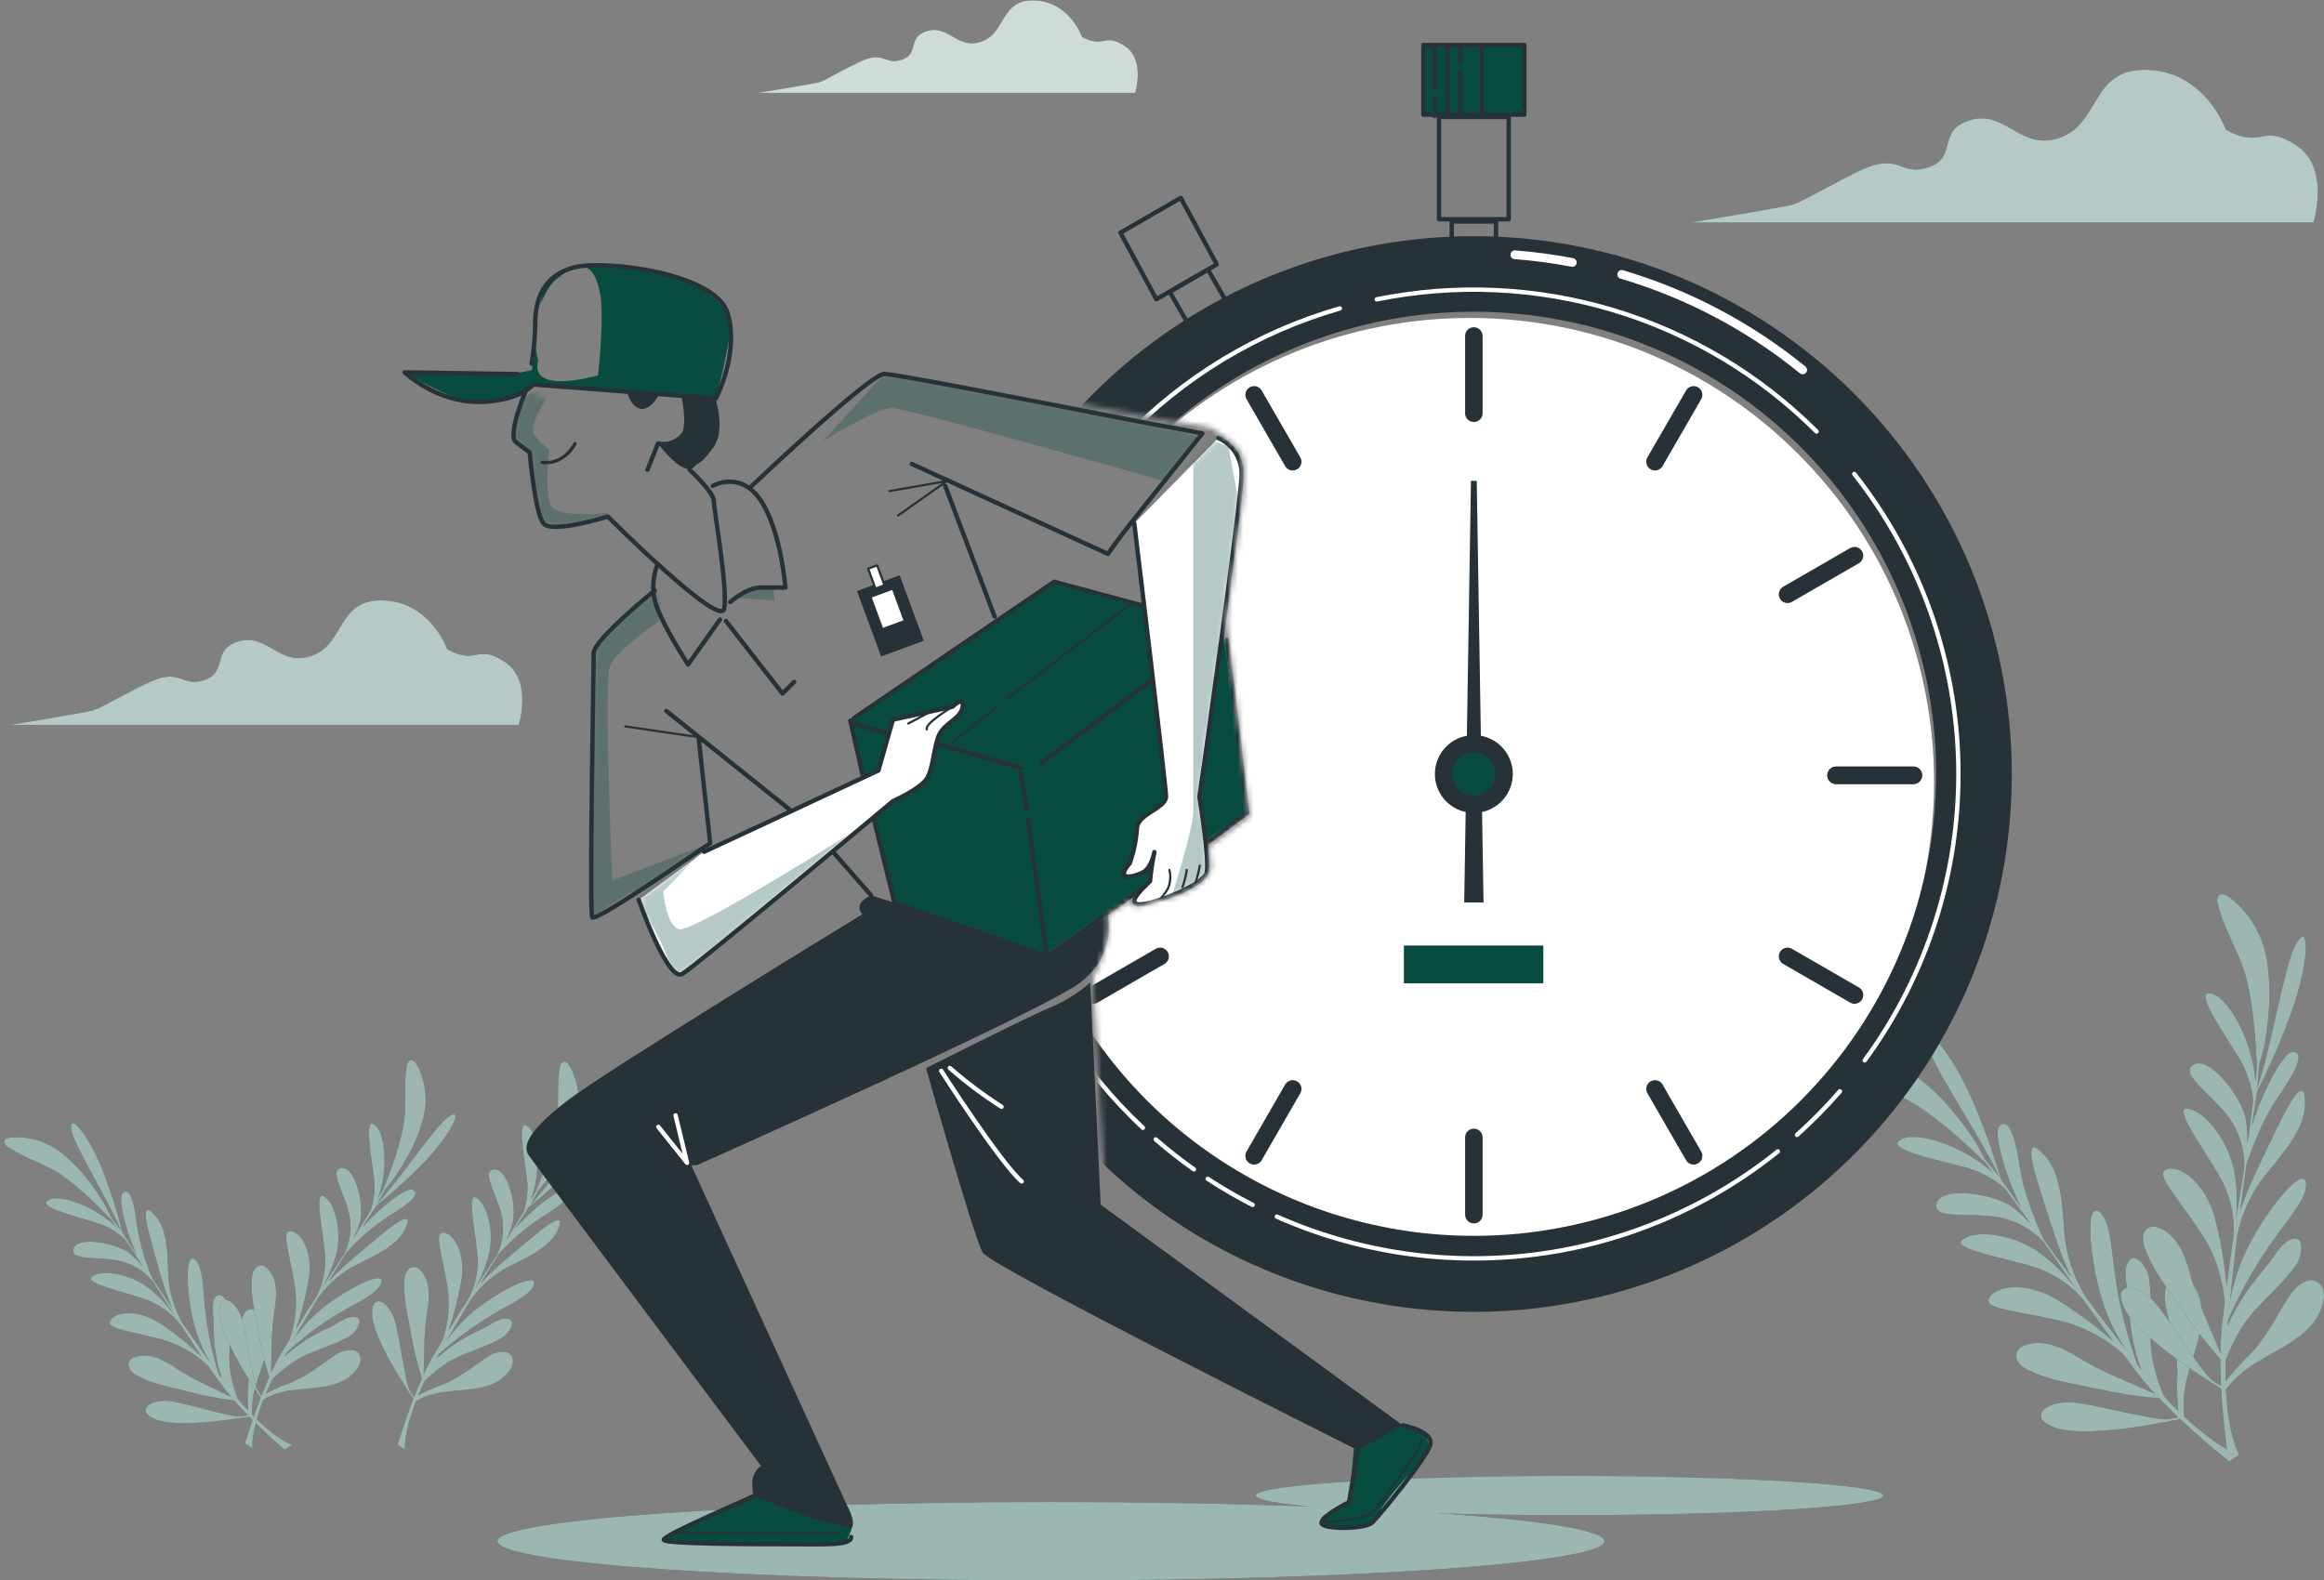 <svg width="444" height="302" viewBox="0 0 444 302" fill="none" xmlns="http://www.w3.org/2000/svg">
<rect x="0" y="0" width="444" height="302" fill="#808080" stroke="none"/>
<path d="M368.192 199.417C368.98 203.594 378.442 217.199 381.931 224.854C381.124 223.858 380.186 222.682 379.259 221.595C378.531 220.329 377.883 218.914 377.156 217.827C376.029 216.143 374.842 214.498 373.556 212.933C371.585 210.449 369.33 208.205 366.836 206.245C363.954 203.893 360.447 202.434 356.747 202.049C355.75 201.979 350.057 201.55 351.383 203.843C351.626 204.194 351.951 204.481 352.33 204.68C355.829 206.823 359.698 207.969 363.387 209.664C368.91 212.246 376.208 219.123 379.249 222.113L380.795 224.157C375.361 219.093 366.488 216.183 363.447 217.608C359.688 219.323 367.774 221.077 374.633 222.851C377.702 223.549 380.556 224.982 382.948 227.027C384.264 228.802 385.75 230.795 387.235 232.839C387.415 233.157 387.594 233.456 387.774 233.755C386.721 232.533 385.53 231.436 384.224 230.486C380.715 228.084 371.054 226.629 370.037 229.878C369.02 233.128 375.869 231.642 381.762 232.579C384.951 233.169 387.882 234.724 390.157 237.035L390.545 237.453C391.213 238.45 391.852 239.317 392.45 240.195C393.856 242.248 395.192 244.182 396.438 246.046C394.455 243.449 392.104 241.155 389.459 239.238C384.314 235.709 377.445 234.962 374.942 236.855C372.44 238.749 383.985 240.464 389.658 242.457C392.927 243.701 395.824 245.759 398.073 248.438C399.937 251.079 401.782 253.651 403.766 256.342C400.604 253.543 397.22 251.006 393.646 248.757C387.834 244.949 381.812 245.467 380.206 247.76C378.601 250.052 383.516 250.202 392.659 252.166C397.48 253.188 401.95 255.456 405.62 258.744L408.242 262.233C409.239 263.598 410.486 264.994 411.752 266.369C410.207 265.672 407.923 264.675 405.391 263.588C402.56 262.426 399.823 261.046 397.205 259.462C394.214 257.588 390.147 255.604 386.567 257.199C386.296 257.287 386.046 257.433 385.836 257.625C385.625 257.818 385.459 258.054 385.347 258.317C385.236 258.579 385.182 258.863 385.189 259.148C385.197 259.433 385.266 259.714 385.391 259.97C385.786 260.692 386.406 261.265 387.156 261.605C391.144 263.788 396.059 264.366 400.416 265.333C404.415 266.227 408.468 266.856 412.55 267.217C413.736 268.463 414.972 269.689 416.199 270.845L414.364 271.184C412.201 271.592 401.652 268.672 396.418 268.024C391.183 267.376 386.946 270.815 392.629 272.808C398.312 274.802 412.46 271.951 412.46 271.951L416.548 271.184C421.403 275.759 425.9 279.257 425.9 279.257L427.794 277.982C427.794 277.982 423.876 276.905 417.295 270.685C417.141 269.455 417.121 268.212 417.235 266.977C417.654 260 423.407 252.126 418.99 245.378C417.923 243.743 415.62 242.846 414.344 244.64C413.427 245.936 413.477 248.119 413.766 249.624C414.763 254.558 416.308 258.934 415.929 264.077C415.929 264.306 415.929 267.755 416.169 269.629C415.271 268.742 414.344 267.775 413.367 266.708C412.562 264.77 411.915 262.77 411.433 260.728C410.167 255.295 411.433 249.534 410.526 244.002C410.236 242.308 407.594 238.291 406.298 241.779C405.73 243.324 406.458 246.255 406.557 247.899C406.857 252.554 407.315 257.418 409.15 261.764L408.362 260.768C406.784 256.431 405.557 251.974 404.693 247.441C403.287 239.955 403.527 233.586 401.114 231.593C398.701 229.599 398.831 237.932 401.114 246.693C402.16 250.687 403.862 254.479 406.149 257.917C403.576 254.628 401.014 251.249 398.571 247.949C396.304 244.356 394.888 240.292 394.434 236.068C394.005 229.42 393.606 223.987 390.535 220.688C387.465 217.389 387.325 219.861 389.748 227.366C391.413 232.51 393.407 239.427 395.73 244.082C393.826 241.5 392.041 239.048 390.436 236.826C389.369 234.523 386.777 228.572 385.969 223.429C384.972 216.89 383.696 213.462 381.981 215.196C380.795 216.412 382.978 224.346 386.159 230.805C384.813 228.901 383.806 227.436 383.168 226.569C382.902 226.17 382.603 225.752 382.27 225.313C380.724 220.035 378.843 214.861 376.637 209.823C372.779 201.012 367.345 194.862 368.192 199.417Z" fill="#084C3F"/>
<g opacity="0.6">
<path d="M368.192 199.417C368.98 203.594 378.442 217.199 381.931 224.854C381.124 223.858 380.186 222.682 379.259 221.595C378.531 220.329 377.883 218.914 377.156 217.827C376.029 216.143 374.842 214.498 373.556 212.933C371.585 210.449 369.33 208.205 366.836 206.245C363.954 203.893 360.447 202.434 356.747 202.049C355.75 201.979 350.057 201.55 351.383 203.843C351.626 204.194 351.951 204.481 352.33 204.68C355.829 206.823 359.698 207.969 363.387 209.664C368.91 212.246 376.208 219.123 379.249 222.113L380.795 224.157C375.361 219.093 366.488 216.183 363.447 217.608C359.688 219.323 367.774 221.077 374.633 222.851C377.702 223.549 380.556 224.982 382.948 227.027C384.264 228.802 385.75 230.795 387.235 232.839C387.415 233.157 387.594 233.456 387.774 233.755C386.721 232.533 385.53 231.436 384.224 230.486C380.715 228.084 371.054 226.629 370.037 229.878C369.02 233.128 375.869 231.642 381.762 232.579C384.951 233.169 387.882 234.724 390.157 237.035L390.545 237.453C391.213 238.45 391.852 239.317 392.45 240.195C393.856 242.248 395.192 244.182 396.438 246.046C394.455 243.449 392.104 241.155 389.459 239.238C384.314 235.709 377.445 234.962 374.942 236.855C372.44 238.749 383.985 240.464 389.658 242.457C392.927 243.701 395.824 245.759 398.073 248.438C399.937 251.079 401.782 253.651 403.766 256.342C400.604 253.543 397.22 251.006 393.646 248.757C387.834 244.949 381.812 245.467 380.206 247.76C378.601 250.052 383.516 250.202 392.659 252.166C397.48 253.188 401.95 255.456 405.62 258.744L408.242 262.233C409.239 263.598 410.486 264.994 411.752 266.369C410.207 265.672 407.923 264.675 405.391 263.588C402.56 262.426 399.823 261.046 397.205 259.462C394.214 257.588 390.147 255.604 386.567 257.199C386.296 257.287 386.046 257.433 385.836 257.625C385.625 257.818 385.459 258.054 385.347 258.317C385.236 258.579 385.182 258.863 385.189 259.148C385.197 259.433 385.266 259.714 385.391 259.97C385.786 260.692 386.406 261.265 387.156 261.605C391.144 263.788 396.059 264.366 400.416 265.333C404.415 266.227 408.468 266.856 412.55 267.217C413.736 268.463 414.972 269.689 416.199 270.845L414.364 271.184C412.201 271.592 401.652 268.672 396.418 268.024C391.183 267.376 386.946 270.815 392.629 272.808C398.312 274.802 412.46 271.951 412.46 271.951L416.548 271.184C421.403 275.759 425.9 279.257 425.9 279.257L427.794 277.982C427.794 277.982 423.876 276.905 417.295 270.685C417.141 269.455 417.121 268.212 417.235 266.977C417.654 260 423.407 252.126 418.99 245.378C417.923 243.743 415.62 242.846 414.344 244.64C413.427 245.936 413.477 248.119 413.766 249.624C414.763 254.558 416.308 258.934 415.929 264.077C415.929 264.306 415.929 267.755 416.169 269.629C415.271 268.742 414.344 267.775 413.367 266.708C412.562 264.77 411.915 262.77 411.433 260.728C410.167 255.295 411.433 249.534 410.526 244.002C410.236 242.308 407.594 238.291 406.298 241.779C405.73 243.324 406.458 246.255 406.557 247.899C406.857 252.554 407.315 257.418 409.15 261.764L408.362 260.768C406.784 256.431 405.557 251.974 404.693 247.441C403.287 239.955 403.527 233.586 401.114 231.593C398.701 229.599 398.831 237.932 401.114 246.693C402.16 250.687 403.862 254.479 406.149 257.917C403.576 254.628 401.014 251.249 398.571 247.949C396.304 244.356 394.888 240.292 394.434 236.068C394.005 229.42 393.606 223.987 390.535 220.688C387.465 217.389 387.325 219.861 389.748 227.366C391.413 232.51 393.407 239.427 395.73 244.082C393.826 241.5 392.041 239.048 390.436 236.826C389.369 234.523 386.777 228.572 385.969 223.429C384.972 216.89 383.696 213.462 381.981 215.196C380.795 216.412 382.978 224.346 386.159 230.805C384.813 228.901 383.806 227.436 383.168 226.569C382.902 226.17 382.603 225.752 382.27 225.313C380.724 220.035 378.843 214.861 376.637 209.823C372.779 201.012 367.345 194.862 368.192 199.417Z" fill="white"/>
</g>
<path d="M438.859 179.99C436.546 183.548 434.014 199.925 431.262 207.899C431.402 206.583 431.501 205.128 431.571 203.703C431.92 202.287 432.429 200.822 432.658 199.517C432.997 197.523 433.266 195.53 433.426 193.536C433.713 190.377 433.626 187.195 433.166 184.057C432.692 180.376 431.158 176.913 428.75 174.089C428.122 173.382 424.253 169.106 423.635 171.687C423.567 172.108 423.604 172.54 423.745 172.943C424.791 176.93 426.805 180.409 428.291 184.206C430.504 189.888 431.043 199.895 431.182 204.141C431.103 204.829 431.003 205.696 430.893 206.683C430.455 199.277 426.008 191.064 422.847 189.978C418.939 188.642 423.585 195.48 427.334 201.49C429.072 204.111 430.149 207.114 430.474 210.242C430.205 212.444 429.896 214.906 429.567 217.408C429.477 217.767 429.398 218.106 429.328 218.455C429.406 216.84 429.299 215.221 429.009 213.631C428.122 209.474 422.129 201.759 419.148 203.414C416.167 205.068 422.139 208.717 425.779 213.451C427.681 216.078 428.725 219.229 428.77 222.472C428.77 222.661 428.77 222.851 428.77 223.04C428.6 224.186 428.431 225.293 428.261 226.339C427.862 228.791 427.503 231.104 427.154 233.316C427.51 230.074 427.396 226.798 426.815 223.588C425.509 217.488 421.053 212.205 417.932 211.856C414.811 211.507 421.99 220.698 424.732 226.06C426.252 229.203 426.939 232.683 426.726 236.167C426.257 239.357 425.818 242.497 425.4 245.816C425.036 241.607 424.336 237.434 423.306 233.336C421.721 226.578 416.995 222.791 414.223 223.369C411.451 223.947 414.941 227.416 420.205 235.141C422.98 239.2 424.643 243.915 425.031 248.816C424.861 250.211 424.692 251.647 424.522 253.142C424.333 254.846 424.233 256.69 424.213 258.564C423.565 256.989 422.608 254.687 421.521 252.165C420.275 249.371 419.245 246.485 418.44 243.533C417.543 240.094 415.988 235.868 412.299 234.562C412.042 234.439 411.761 234.373 411.476 234.367C411.19 234.362 410.907 234.418 410.645 234.531C410.384 234.645 410.149 234.813 409.958 235.025C409.767 235.236 409.623 235.487 409.537 235.759C409.324 236.553 409.373 237.396 409.677 238.161C411.033 242.467 414.223 246.294 416.706 250.002C418.991 253.404 421.496 256.654 424.203 259.73C424.203 261.455 424.253 263.189 424.343 264.874L422.778 263.877C420.923 262.681 415.31 253.291 411.97 249.225C408.63 245.158 403.186 244.709 405.918 250.072C408.65 255.435 420.873 263.119 420.873 263.119L424.363 265.392C424.732 272.05 425.569 277.682 425.569 277.682L427.822 278.061C427.822 278.061 425.729 274.582 425.25 265.552C425.987 264.551 426.833 263.635 427.773 262.82C432.877 258.056 442.478 256.322 443.934 248.377C444.283 246.464 443.246 244.231 441.073 244.65C439.517 244.949 438.082 246.573 437.244 247.839C434.542 252.075 432.658 256.332 428.849 259.8C428.68 259.96 426.317 262.472 425.19 263.987C425.19 262.731 425.14 261.385 425.19 259.94C425.949 257.977 426.862 256.077 427.922 254.258C430.754 249.454 435.649 246.165 438.8 241.52C439.797 240.094 440.614 235.37 437.274 237.004C435.789 237.732 434.283 240.354 433.286 241.609C430.295 245.188 427.304 249.035 425.589 253.441C425.589 253.022 425.669 252.604 425.699 252.185C427.551 247.957 429.738 243.884 432.239 240.005C436.387 233.616 440.943 229.16 440.574 226.05C440.205 222.94 434.592 229.04 430.135 237.014C428.142 240.63 426.761 244.55 426.048 248.617C426.456 244.45 426.925 240.244 427.404 236.197C428.234 232.03 430.015 228.111 432.608 224.744C436.875 219.631 440.335 215.425 440.385 210.919C440.435 206.414 438.63 208.099 435.21 215.205C432.867 220.08 429.547 226.469 427.992 231.423C428.401 228.243 428.799 225.233 429.178 222.522C429.986 220.119 432.169 214.019 435.16 209.743C438.929 204.301 440.385 200.942 437.942 201.032C436.247 201.091 432.319 208.308 430.205 215.205C430.544 212.903 430.823 211.149 431.003 210.112C431.083 209.647 431.152 209.139 431.212 208.587C433.718 203.667 435.909 198.593 437.773 193.396C441.083 184.296 441.372 176.123 438.859 179.99Z" fill="#084C3F"/>
<g opacity="0.6">
<path d="M438.859 179.99C436.546 183.548 434.014 199.925 431.262 207.899C431.402 206.583 431.501 205.128 431.571 203.703C431.92 202.287 432.429 200.822 432.658 199.517C432.997 197.523 433.266 195.53 433.426 193.536C433.713 190.377 433.626 187.195 433.166 184.057C432.692 180.376 431.158 176.913 428.75 174.089C428.122 173.382 424.253 169.106 423.635 171.687C423.567 172.108 423.604 172.54 423.745 172.943C424.791 176.93 426.805 180.409 428.291 184.206C430.504 189.888 431.043 199.895 431.182 204.141C431.103 204.829 431.003 205.696 430.893 206.683C430.455 199.277 426.008 191.064 422.847 189.978C418.939 188.642 423.585 195.48 427.334 201.49C429.072 204.111 430.149 207.114 430.474 210.242C430.205 212.444 429.896 214.906 429.567 217.408C429.477 217.767 429.398 218.106 429.328 218.455C429.406 216.84 429.299 215.221 429.009 213.631C428.122 209.474 422.129 201.759 419.148 203.414C416.167 205.068 422.139 208.717 425.779 213.451C427.681 216.078 428.725 219.229 428.77 222.472C428.77 222.661 428.77 222.851 428.77 223.04C428.6 224.186 428.431 225.293 428.261 226.339C427.862 228.791 427.503 231.104 427.154 233.316C427.51 230.074 427.396 226.798 426.815 223.588C425.509 217.488 421.053 212.205 417.932 211.856C414.811 211.507 421.99 220.698 424.732 226.06C426.252 229.203 426.939 232.683 426.726 236.167C426.257 239.357 425.818 242.497 425.4 245.816C425.036 241.607 424.336 237.434 423.306 233.336C421.721 226.578 416.995 222.791 414.223 223.369C411.451 223.947 414.941 227.416 420.205 235.141C422.98 239.2 424.643 243.915 425.031 248.816C424.861 250.211 424.692 251.647 424.522 253.142C424.333 254.846 424.233 256.69 424.213 258.564C423.565 256.989 422.608 254.687 421.521 252.165C420.275 249.371 419.245 246.485 418.44 243.533C417.543 240.094 415.988 235.868 412.299 234.562C412.042 234.439 411.761 234.373 411.476 234.367C411.19 234.362 410.907 234.418 410.645 234.531C410.384 234.645 410.149 234.813 409.958 235.025C409.767 235.236 409.623 235.487 409.537 235.759C409.324 236.553 409.373 237.396 409.677 238.161C411.033 242.467 414.223 246.294 416.706 250.002C418.991 253.404 421.496 256.654 424.203 259.73C424.203 261.455 424.253 263.189 424.343 264.874L422.778 263.877C420.923 262.681 415.31 253.291 411.97 249.225C408.63 245.158 403.186 244.709 405.918 250.072C408.65 255.435 420.873 263.119 420.873 263.119L424.363 265.392C424.732 272.05 425.569 277.682 425.569 277.682L427.822 278.061C427.822 278.061 425.729 274.582 425.25 265.552C425.987 264.551 426.833 263.635 427.773 262.82C432.877 258.056 442.478 256.322 443.934 248.377C444.283 246.464 443.246 244.231 441.073 244.65C439.517 244.949 438.082 246.573 437.244 247.839C434.542 252.075 432.658 256.332 428.849 259.8C428.68 259.96 426.317 262.472 425.19 263.987C425.19 262.731 425.14 261.385 425.19 259.94C425.949 257.977 426.862 256.077 427.922 254.258C430.754 249.454 435.649 246.165 438.8 241.52C439.797 240.094 440.614 235.37 437.274 237.004C435.789 237.732 434.283 240.354 433.286 241.609C430.295 245.188 427.304 249.035 425.589 253.441C425.589 253.022 425.669 252.604 425.699 252.185C427.551 247.957 429.738 243.884 432.239 240.005C436.387 233.616 440.943 229.16 440.574 226.05C440.205 222.94 434.592 229.04 430.135 237.014C428.142 240.63 426.761 244.55 426.048 248.617C426.456 244.45 426.925 240.244 427.404 236.197C428.234 232.03 430.015 228.111 432.608 224.744C436.875 219.631 440.335 215.425 440.385 210.919C440.435 206.414 438.63 208.099 435.21 215.205C432.867 220.08 429.547 226.469 427.992 231.423C428.401 228.243 428.799 225.233 429.178 222.522C429.986 220.119 432.169 214.019 435.16 209.743C438.929 204.301 440.385 200.942 437.942 201.032C436.247 201.091 432.319 208.308 430.205 215.205C430.544 212.903 430.823 211.149 431.003 210.112C431.083 209.647 431.152 209.139 431.212 208.587C433.718 203.667 435.909 198.593 437.773 193.396C441.083 184.296 441.372 176.123 438.859 179.99Z" fill="white"/>
</g>
<path d="M13.623 215.796C14.092 218.926 20.762 229.362 23.135 235.163C22.567 234.356 21.909 233.499 21.241 232.661C20.732 231.664 20.293 230.618 19.775 229.781C18.987 228.495 18.15 227.239 17.242 226.033C15.84 224.121 14.217 222.382 12.407 220.85C10.327 219.013 7.756 217.825 5.009 217.431C4.301 217.351 0.024 216.863 0.951 218.607C1.119 218.881 1.356 219.104 1.639 219.255C4.192 220.959 7.033 221.926 9.745 223.332C13.793 225.365 19.027 230.747 21.221 233.03L22.307 234.595C18.409 230.658 11.868 228.256 9.555 229.203C6.704 230.379 12.686 231.924 17.751 233.449C20.022 234.05 22.11 235.2 23.833 236.798C24.77 238.153 25.827 239.698 26.824 241.263C26.943 241.502 27.073 241.732 27.203 241.961C26.454 241.017 25.598 240.164 24.65 239.419C22.098 237.525 14.929 236.16 14.072 238.552C13.214 240.944 18.379 240.037 22.746 240.904C25.11 241.438 27.254 242.683 28.887 244.473C28.977 244.592 29.067 244.692 29.167 244.802C29.635 245.519 30.084 246.227 30.503 246.895C31.5 248.47 32.427 249.945 33.354 251.37C31.949 249.387 30.271 247.611 28.369 246.097C24.63 243.317 19.516 242.559 17.601 243.905C15.687 245.25 24.241 246.895 28.419 248.51C30.821 249.522 32.925 251.131 34.531 253.184C35.837 255.178 37.143 257.171 38.519 259.245C36.239 257.055 33.785 255.055 31.181 253.264C26.953 250.274 22.447 250.463 21.21 252.158C19.974 253.852 23.613 254.082 30.373 255.806C33.934 256.711 37.197 258.532 39.835 261.089C40.423 261.956 41.041 262.843 41.689 263.77C42.466 264.871 43.298 265.932 44.182 266.95C43.045 266.391 41.38 265.574 39.516 264.697C37.44 263.744 35.44 262.635 33.534 261.378C31.33 259.893 28.379 258.298 25.657 259.384C25.451 259.435 25.259 259.53 25.094 259.663C24.928 259.795 24.794 259.962 24.699 260.151C24.604 260.341 24.552 260.548 24.545 260.76C24.538 260.972 24.578 261.183 24.66 261.378C24.945 261.965 25.419 262.439 26.006 262.723C28.898 264.468 32.566 265.036 35.797 265.883C38.746 266.664 41.744 267.25 44.77 267.637C45.627 268.634 46.515 269.551 47.392 270.448L46.016 270.658C44.381 270.897 36.604 268.415 32.726 267.767C28.848 267.119 25.578 269.581 29.735 271.236C33.892 272.89 44.551 271.166 44.551 271.166L47.631 270.717C51.121 274.266 54.371 277.007 54.371 277.007L55.817 276.11C55.817 276.11 52.935 275.193 48.2 270.368C48.122 269.445 48.146 268.516 48.27 267.598C48.778 262.404 53.255 256.693 50.194 251.53C49.446 250.284 47.761 249.536 46.744 250.852C46.114 251.968 45.912 253.276 46.176 254.53C46.754 258.238 47.801 261.507 47.382 265.365C47.382 265.544 47.282 268.116 47.382 269.511C46.744 268.833 46.076 268.086 45.388 267.259C44.845 265.783 44.418 264.266 44.112 262.723C43.334 258.637 44.451 254.371 43.922 250.224C43.753 248.948 41.928 245.878 40.832 248.44C40.363 249.576 40.832 251.789 40.832 253.015C40.76 256.548 41.279 260.069 42.367 263.431C42.178 263.182 41.988 262.933 41.809 262.674C40.773 259.408 40 256.065 39.496 252.676C38.668 247.054 39.027 242.31 37.282 240.715C35.538 239.12 35.398 245.39 36.824 251.978C37.495 254.992 38.657 257.874 40.264 260.511C38.439 257.969 36.624 255.387 34.9 252.875C33.309 250.135 32.371 247.066 32.158 243.905C32.028 238.921 31.879 234.874 29.685 232.322C27.492 229.771 27.312 231.605 28.907 237.306C30.004 241.193 31.29 246.406 32.895 249.955C31.559 247.961 30.293 246.088 29.167 244.383C27.746 241.147 26.741 237.744 26.176 234.256C25.607 229.352 24.77 226.75 23.434 228.006C22.517 228.874 23.883 234.854 26.106 239.768C25.109 238.303 24.441 237.187 24.032 236.519C23.846 236.22 23.637 235.887 23.404 235.522C22.401 231.53 21.148 227.606 19.655 223.77C17.033 217.062 13.125 212.337 13.623 215.796Z" fill="#084C3F"/>
<path opacity="0.6" d="M13.623 215.796C14.092 218.926 20.762 229.362 23.135 235.163C22.567 234.356 21.909 233.499 21.241 232.661C20.732 231.664 20.293 230.618 19.775 229.781C18.987 228.495 18.15 227.239 17.242 226.033C15.84 224.121 14.217 222.382 12.407 220.85C10.327 219.013 7.756 217.825 5.009 217.431C4.301 217.351 0.024 216.863 0.951 218.607C1.119 218.881 1.356 219.104 1.639 219.255C4.192 220.959 7.033 221.926 9.745 223.332C13.793 225.365 19.027 230.747 21.221 233.03L22.307 234.595C18.409 230.658 11.868 228.256 9.555 229.203C6.704 230.379 12.686 231.924 17.751 233.449C20.022 234.05 22.11 235.2 23.833 236.798C24.77 238.153 25.827 239.698 26.824 241.263C26.943 241.502 27.073 241.732 27.203 241.961C26.454 241.017 25.598 240.164 24.65 239.419C22.098 237.525 14.929 236.16 14.072 238.552C13.214 240.944 18.379 240.037 22.746 240.904C25.11 241.438 27.254 242.683 28.887 244.473C28.977 244.592 29.067 244.692 29.167 244.802C29.635 245.519 30.084 246.227 30.503 246.895C31.5 248.47 32.427 249.945 33.354 251.37C31.949 249.387 30.271 247.611 28.369 246.097C24.63 243.317 19.516 242.559 17.601 243.905C15.687 245.25 24.241 246.895 28.419 248.51C30.821 249.522 32.925 251.131 34.531 253.184C35.837 255.178 37.143 257.171 38.519 259.245C36.239 257.055 33.785 255.055 31.181 253.264C26.953 250.274 22.447 250.463 21.21 252.158C19.974 253.852 23.613 254.082 30.373 255.806C33.934 256.711 37.197 258.532 39.835 261.089C40.423 261.956 41.041 262.843 41.689 263.77C42.466 264.871 43.298 265.932 44.182 266.95C43.045 266.391 41.38 265.574 39.516 264.697C37.44 263.744 35.44 262.635 33.534 261.378C31.33 259.893 28.379 258.298 25.657 259.384C25.451 259.435 25.259 259.53 25.094 259.663C24.928 259.795 24.794 259.962 24.699 260.151C24.604 260.341 24.552 260.548 24.545 260.76C24.538 260.972 24.578 261.183 24.66 261.378C24.945 261.965 25.419 262.439 26.006 262.723C28.898 264.468 32.566 265.036 35.797 265.883C38.746 266.664 41.744 267.25 44.77 267.637C45.627 268.634 46.515 269.551 47.392 270.448L46.016 270.658C44.381 270.897 36.604 268.415 32.726 267.767C28.848 267.119 25.578 269.581 29.735 271.236C33.892 272.89 44.551 271.166 44.551 271.166L47.631 270.717C51.121 274.266 54.371 277.007 54.371 277.007L55.817 276.11C55.817 276.11 52.935 275.193 48.2 270.368C48.122 269.445 48.146 268.516 48.27 267.598C48.778 262.404 53.255 256.693 50.194 251.53C49.446 250.284 47.761 249.536 46.744 250.852C46.114 251.968 45.912 253.276 46.176 254.53C46.754 258.238 47.801 261.507 47.382 265.365C47.382 265.544 47.282 268.116 47.382 269.511C46.744 268.833 46.076 268.086 45.388 267.259C44.845 265.783 44.418 264.266 44.112 262.723C43.334 258.637 44.451 254.371 43.922 250.224C43.753 248.948 41.928 245.878 40.832 248.44C40.363 249.576 40.832 251.789 40.832 253.015C40.76 256.548 41.279 260.069 42.367 263.431C42.178 263.182 41.988 262.933 41.809 262.674C40.773 259.408 40 256.065 39.496 252.676C38.668 247.054 39.027 242.31 37.282 240.715C35.538 239.12 35.398 245.39 36.824 251.978C37.495 254.992 38.657 257.874 40.264 260.511C38.439 257.969 36.624 255.387 34.9 252.875C33.309 250.135 32.371 247.066 32.158 243.905C32.028 238.921 31.879 234.874 29.685 232.322C27.492 229.771 27.312 231.605 28.907 237.306C30.004 241.193 31.29 246.406 32.895 249.955C31.559 247.961 30.293 246.088 29.167 244.383C27.746 241.147 26.741 237.744 26.176 234.256C25.607 229.352 24.77 226.75 23.434 228.006C22.517 228.874 23.883 234.854 26.106 239.768C25.109 238.303 24.441 237.187 24.032 236.519C23.846 236.22 23.637 235.887 23.404 235.522C22.401 231.53 21.148 227.606 19.655 223.77C17.033 217.062 13.125 212.337 13.623 215.796Z" fill="white"/>
<path d="M85.826 213.32C83.164 215.034 76.414 225.41 72.107 229.976C72.606 229.118 73.104 228.161 73.603 227.215C74.27 226.347 75.068 225.51 75.597 224.693C76.444 223.437 77.242 222.151 77.969 220.825C79.129 218.763 80.043 216.572 80.691 214.297C81.513 211.644 81.534 208.808 80.751 206.143C80.542 205.465 79.216 201.369 78.009 202.944C77.831 203.207 77.724 203.513 77.7 203.831C77.192 206.821 77.491 209.811 77.331 212.891C77.102 217.436 74.4 224.414 73.184 227.364C72.924 227.803 72.596 228.361 72.187 228.999C74.181 223.826 73.652 216.878 71.838 215.164C69.585 213.051 70.651 219.151 71.359 224.374C71.739 226.693 71.55 229.07 70.811 231.301C69.953 232.707 68.986 234.292 67.999 235.896L67.511 236.534C68.099 235.466 68.557 234.332 68.877 233.155C69.545 230.055 67.88 222.968 65.297 223.188C62.715 223.407 65.726 227.713 66.733 232.049C67.231 234.422 66.98 236.891 66.015 239.116L65.836 239.505C65.367 240.232 64.918 240.93 64.48 241.588C63.483 243.143 62.486 244.578 61.569 246.023C62.804 243.928 63.731 241.665 64.32 239.305C65.317 234.75 63.892 229.786 61.878 228.59C59.864 227.394 61.878 235.856 62.147 240.342C62.215 242.948 61.615 245.529 60.402 247.837C59.106 249.831 57.85 251.824 56.544 253.997C57.576 251.016 58.367 247.956 58.907 244.847C59.904 239.764 57.85 235.737 55.776 235.288C53.702 234.84 55.018 238.279 56.234 245.136C56.881 248.752 56.568 252.474 55.327 255.931C54.779 256.828 54.23 257.755 53.652 258.722C53.074 259.689 52.376 261.044 51.778 262.32C51.778 261.044 51.878 259.19 51.907 257.137C51.92 254.851 52.103 252.568 52.456 250.309C52.904 247.698 53.144 244.329 51.03 242.335C50.894 242.17 50.722 242.037 50.528 241.946C50.334 241.855 50.123 241.808 49.908 241.808C49.694 241.808 49.483 241.855 49.289 241.946C49.095 242.037 48.923 242.17 48.787 242.335C48.397 242.809 48.172 243.397 48.149 244.01C47.75 247.369 48.747 250.987 49.295 254.237C49.809 257.27 50.518 260.266 51.419 263.207C50.891 264.374 50.422 265.58 49.933 266.746L49.176 265.58C48.288 264.194 47.341 256.081 46.324 252.283C45.307 248.485 41.718 246.522 41.937 251.007C42.157 255.492 48.119 264.483 48.119 264.483L49.804 267.095C48.009 271.73 46.813 275.826 46.813 275.826L48.218 276.773C48.218 276.773 47.87 273.783 50.312 267.474C51.133 266.977 52.01 266.579 52.924 266.287C57.91 264.613 64.889 266.367 68.358 261.413C69.186 260.217 69.166 258.423 67.561 257.994C66.282 257.875 65.005 258.23 63.971 258.991C60.831 261.044 58.248 263.367 54.59 264.553C54.42 264.613 52.047 265.6 50.811 266.277C51.17 265.42 51.578 264.493 52.047 263.526C53.162 262.431 54.366 261.431 55.646 260.536C59.046 258.134 63.393 257.396 66.962 255.193C68.049 254.526 70.083 251.565 67.311 251.655C66.075 251.655 64.251 253.021 63.154 253.559C59.903 254.95 56.907 256.873 54.29 259.25C54.44 258.981 54.59 258.702 54.749 258.433C57.291 256.106 60.015 253.986 62.895 252.094C67.68 249.024 72.147 247.389 72.865 245.116C73.583 242.844 67.88 245.326 62.416 249.353C59.946 251.202 57.8 253.449 56.065 256.001C57.62 253.29 59.236 250.569 60.801 247.967C62.655 245.394 65.078 243.283 67.88 241.797C72.366 239.624 76.005 237.81 77.421 234.82C78.837 231.83 77.092 232.368 72.585 236.155C69.495 238.757 65.277 242.076 62.695 244.977C63.951 242.983 65.148 240.99 66.235 239.285C68.593 236.668 71.272 234.361 74.211 232.418C78.448 229.876 80.472 228.032 78.777 227.344C77.6 226.866 72.715 230.574 69.156 234.62L71.26 231.401C71.459 231.102 71.668 230.773 71.878 230.404C75.088 227.843 78.135 225.083 81 222.141C86.035 216.928 88.737 211.456 85.826 213.32Z" fill="#084C3F"/>
<path opacity="0.6" d="M85.826 213.32C83.164 215.034 76.414 225.41 72.107 229.976C72.606 229.118 73.104 228.161 73.603 227.215C74.27 226.347 75.068 225.51 75.597 224.693C76.444 223.437 77.242 222.151 77.969 220.825C79.129 218.763 80.043 216.572 80.691 214.297C81.513 211.644 81.534 208.808 80.751 206.143C80.542 205.465 79.216 201.369 78.009 202.944C77.831 203.207 77.724 203.513 77.7 203.831C77.192 206.821 77.491 209.811 77.331 212.891C77.102 217.436 74.4 224.414 73.184 227.364C72.924 227.803 72.596 228.361 72.187 228.999C74.181 223.826 73.652 216.878 71.838 215.164C69.585 213.051 70.651 219.151 71.359 224.374C71.739 226.693 71.55 229.07 70.811 231.301C69.953 232.707 68.986 234.292 67.999 235.896L67.511 236.534C68.099 235.466 68.557 234.332 68.877 233.155C69.545 230.055 67.88 222.968 65.297 223.188C62.715 223.407 65.726 227.713 66.733 232.049C67.231 234.422 66.98 236.891 66.015 239.116L65.836 239.505C65.367 240.232 64.918 240.93 64.48 241.588C63.483 243.143 62.486 244.578 61.569 246.023C62.804 243.928 63.731 241.665 64.32 239.305C65.317 234.75 63.892 229.786 61.878 228.59C59.864 227.394 61.878 235.856 62.147 240.342C62.215 242.948 61.615 245.529 60.402 247.837C59.106 249.831 57.85 251.824 56.544 253.997C57.576 251.016 58.367 247.956 58.907 244.847C59.904 239.764 57.85 235.737 55.776 235.288C53.702 234.84 55.018 238.279 56.234 245.136C56.881 248.752 56.568 252.474 55.327 255.931C54.779 256.828 54.23 257.755 53.652 258.722C53.074 259.689 52.376 261.044 51.778 262.32C51.778 261.044 51.878 259.19 51.907 257.137C51.92 254.851 52.103 252.568 52.456 250.309C52.904 247.698 53.144 244.329 51.03 242.335C50.894 242.17 50.722 242.037 50.528 241.946C50.334 241.855 50.123 241.808 49.908 241.808C49.694 241.808 49.483 241.855 49.289 241.946C49.095 242.037 48.923 242.17 48.787 242.335C48.397 242.809 48.172 243.397 48.149 244.01C47.75 247.369 48.747 250.987 49.295 254.237C49.809 257.27 50.518 260.266 51.419 263.207C50.891 264.374 50.422 265.58 49.933 266.746L49.176 265.58C48.288 264.194 47.341 256.081 46.324 252.283C45.307 248.485 41.718 246.522 41.937 251.007C42.157 255.492 48.119 264.483 48.119 264.483L49.804 267.095C48.009 271.73 46.813 275.826 46.813 275.826L48.218 276.773C48.218 276.773 47.87 273.783 50.312 267.474C51.133 266.977 52.01 266.579 52.924 266.287C57.91 264.613 64.889 266.367 68.358 261.413C69.186 260.217 69.166 258.423 67.561 257.994C66.282 257.875 65.005 258.23 63.971 258.991C60.831 261.044 58.248 263.367 54.59 264.553C54.42 264.613 52.047 265.6 50.811 266.277C51.17 265.42 51.578 264.493 52.047 263.526C53.162 262.431 54.366 261.431 55.646 260.536C59.046 258.134 63.393 257.396 66.962 255.193C68.049 254.526 70.083 251.565 67.311 251.655C66.075 251.655 64.251 253.021 63.154 253.559C59.903 254.95 56.907 256.873 54.29 259.25C54.44 258.981 54.59 258.702 54.749 258.433C57.291 256.106 60.015 253.986 62.895 252.094C67.68 249.024 72.147 247.389 72.865 245.116C73.583 242.844 67.88 245.326 62.416 249.353C59.946 251.202 57.8 253.449 56.065 256.001C57.62 253.29 59.236 250.569 60.801 247.967C62.655 245.394 65.078 243.283 67.88 241.797C72.366 239.624 76.005 237.81 77.421 234.82C78.837 231.83 77.092 232.368 72.585 236.155C69.495 238.757 65.277 242.076 62.695 244.977C63.951 242.983 65.148 240.99 66.235 239.285C68.593 236.668 71.272 234.361 74.211 232.418C78.448 229.876 80.472 228.032 78.777 227.344C77.6 226.866 72.715 230.574 69.156 234.62L71.26 231.401C71.459 231.102 71.668 230.773 71.878 230.404C75.088 227.843 78.135 225.083 81 222.141C86.035 216.928 88.737 211.456 85.826 213.32Z" fill="white"/>
<path d="M115.062 213.589C112.39 215.314 105.64 225.69 101.333 230.245C101.831 229.398 102.33 228.441 102.828 227.484C103.496 226.627 104.294 225.779 104.822 224.972C105.67 223.716 106.467 222.43 107.195 221.105C108.353 219.042 109.267 216.851 109.917 214.576C110.738 211.923 110.762 209.089 109.987 206.423C109.768 205.745 108.442 201.648 107.235 203.213C107.058 203.481 106.951 203.79 106.926 204.11C106.428 207.1 106.717 210.091 106.557 213.161C106.328 217.716 103.626 224.693 102.41 227.643C102.15 228.082 101.821 228.64 101.413 229.278C103.407 224.095 102.888 217.148 101.064 215.443C98.81 213.33 99.877 219.43 100.585 224.653C100.971 226.969 100.782 229.344 100.037 231.571C99.179 232.986 98.212 234.561 97.225 236.176C97.056 236.385 96.896 236.604 96.737 236.814C97.29 235.741 97.715 234.607 98.003 233.435C98.681 230.335 97.006 223.248 94.424 223.467C91.841 223.686 94.852 227.992 95.859 232.328C96.358 234.698 96.107 237.164 95.141 239.385L94.962 239.784C94.493 240.502 94.045 241.209 93.606 241.867C92.609 243.412 91.612 244.857 90.695 246.303C91.932 244.205 92.859 241.938 93.446 239.575C94.444 235.029 93.018 230.066 91.004 228.869C88.99 227.673 91.054 236.136 91.273 240.621C91.341 243.228 90.741 245.808 89.528 248.117C88.232 250.11 86.976 252.104 85.67 254.277C86.714 251.299 87.518 248.243 88.073 245.136C89.07 240.053 87.016 236.026 84.942 235.578C82.868 235.129 84.184 238.568 85.41 245.426C86.048 249.042 85.732 252.763 84.493 256.22C83.945 257.117 83.397 258.044 82.818 259.011C82.24 259.978 81.542 261.334 80.944 262.6C80.944 261.334 81.044 259.48 81.073 257.417C81.086 255.133 81.27 252.855 81.622 250.599C82.07 247.987 82.31 244.618 80.196 242.625C80.06 242.46 79.888 242.327 79.694 242.235C79.5 242.144 79.289 242.097 79.075 242.097C78.86 242.097 78.649 242.144 78.455 242.235C78.261 242.327 78.089 242.46 77.953 242.625C77.562 243.098 77.338 243.686 77.315 244.299C76.916 247.648 77.913 251.276 78.461 254.526C78.975 257.539 79.684 260.516 80.585 263.437C80.057 264.613 79.588 265.809 79.099 266.985L78.342 265.809C77.454 264.424 76.507 256.32 75.49 252.522C74.473 248.725 70.884 246.761 71.103 251.247C71.323 255.732 77.285 264.713 77.285 264.713L78.97 267.324C77.175 271.969 75.979 276.066 75.979 276.066L77.385 277.013C77.385 277.013 77.036 274.022 79.478 267.713C80.286 267.254 81.142 266.887 82.031 266.617C87.016 264.942 93.995 266.706 97.464 261.752C98.292 260.546 98.272 258.712 96.667 258.334C95.388 258.21 94.109 258.565 93.078 259.33C89.937 261.384 87.355 263.706 83.696 264.892C83.526 264.942 81.153 265.939 79.917 266.617C80.276 265.749 80.685 264.832 81.153 263.856C82.27 262.763 83.474 261.763 84.752 260.865C88.162 258.463 92.499 257.725 96.069 255.523C97.165 254.855 99.189 251.894 96.418 251.974C95.181 251.974 93.357 253.35 92.26 253.878C89.011 255.276 86.016 257.203 83.397 259.579L83.855 258.752C86.412 256.442 89.15 254.339 92.041 252.463C96.826 249.383 101.293 247.758 102.011 245.485C102.729 243.213 97.026 245.695 91.562 249.722C89.092 251.571 86.946 253.818 85.211 256.37C86.766 253.659 88.382 250.938 89.947 248.326C91.792 245.748 94.203 243.628 96.996 242.126C101.482 239.953 105.121 238.139 106.537 235.099C107.953 232.059 106.208 232.637 101.702 236.435C98.611 239.026 94.394 242.356 91.811 245.256C93.068 243.213 94.264 241.269 95.351 239.555C97.712 236.944 100.392 234.64 103.327 232.697C107.564 230.145 109.588 228.311 107.893 227.623C106.717 227.145 101.831 230.853 98.272 234.9C99.269 233.435 99.947 232.328 100.376 231.68C100.575 231.381 100.784 231.052 100.994 230.684C104.207 228.125 107.257 225.369 110.126 222.43C115.251 217.207 117.953 211.735 115.062 213.589Z" fill="#084C3F"/>
<path opacity="0.6" d="M115.062 213.589C112.39 215.314 105.64 225.69 101.333 230.245C101.831 229.398 102.33 228.441 102.828 227.484C103.496 226.627 104.294 225.779 104.822 224.972C105.67 223.716 106.467 222.43 107.195 221.105C108.353 219.042 109.267 216.851 109.917 214.576C110.738 211.923 110.762 209.089 109.987 206.423C109.768 205.745 108.442 201.648 107.235 203.213C107.058 203.481 106.951 203.79 106.926 204.11C106.428 207.1 106.717 210.091 106.557 213.161C106.328 217.716 103.626 224.693 102.41 227.643C102.15 228.082 101.821 228.64 101.413 229.278C103.407 224.095 102.888 217.148 101.064 215.443C98.81 213.33 99.877 219.43 100.585 224.653C100.971 226.969 100.782 229.344 100.037 231.571C99.179 232.986 98.212 234.561 97.225 236.176C97.056 236.385 96.896 236.604 96.737 236.814C97.29 235.741 97.715 234.607 98.003 233.435C98.681 230.335 97.006 223.248 94.424 223.467C91.841 223.686 94.852 227.992 95.859 232.328C96.358 234.698 96.107 237.164 95.141 239.385L94.962 239.784C94.493 240.502 94.045 241.209 93.606 241.867C92.609 243.412 91.612 244.857 90.695 246.303C91.932 244.205 92.859 241.938 93.446 239.575C94.444 235.029 93.018 230.066 91.004 228.869C88.99 227.673 91.054 236.136 91.273 240.621C91.341 243.228 90.741 245.808 89.528 248.117C88.232 250.11 86.976 252.104 85.67 254.277C86.714 251.299 87.518 248.243 88.073 245.136C89.07 240.053 87.016 236.026 84.942 235.578C82.868 235.129 84.184 238.568 85.41 245.426C86.048 249.042 85.732 252.763 84.493 256.22C83.945 257.117 83.397 258.044 82.818 259.011C82.24 259.978 81.542 261.334 80.944 262.6C80.944 261.334 81.044 259.48 81.073 257.417C81.086 255.133 81.27 252.855 81.622 250.599C82.07 247.987 82.31 244.618 80.196 242.625C80.06 242.46 79.888 242.327 79.694 242.235C79.5 242.144 79.289 242.097 79.075 242.097C78.86 242.097 78.649 242.144 78.455 242.235C78.261 242.327 78.089 242.46 77.953 242.625C77.562 243.098 77.338 243.686 77.315 244.299C76.916 247.648 77.913 251.276 78.461 254.526C78.975 257.539 79.684 260.516 80.585 263.437C80.057 264.613 79.588 265.809 79.099 266.985L78.342 265.809C77.454 264.424 76.507 256.32 75.49 252.522C74.473 248.725 70.884 246.761 71.103 251.247C71.323 255.732 77.285 264.713 77.285 264.713L78.97 267.324C77.175 271.969 75.979 276.066 75.979 276.066L77.385 277.013C77.385 277.013 77.036 274.022 79.478 267.713C80.286 267.254 81.142 266.887 82.031 266.617C87.016 264.942 93.995 266.706 97.464 261.752C98.292 260.546 98.272 258.712 96.667 258.334C95.388 258.21 94.109 258.565 93.078 259.33C89.937 261.384 87.355 263.706 83.696 264.892C83.526 264.942 81.153 265.939 79.917 266.617C80.276 265.749 80.685 264.832 81.153 263.856C82.27 262.763 83.474 261.763 84.752 260.865C88.162 258.463 92.499 257.725 96.069 255.523C97.165 254.855 99.189 251.894 96.418 251.974C95.181 251.974 93.357 253.35 92.26 253.878C89.011 255.276 86.016 257.203 83.397 259.579L83.855 258.752C86.412 256.442 89.15 254.339 92.041 252.463C96.826 249.383 101.293 247.758 102.011 245.485C102.729 243.213 97.026 245.695 91.562 249.722C89.092 251.571 86.946 253.818 85.211 256.37C86.766 253.659 88.382 250.938 89.947 248.326C91.792 245.748 94.203 243.628 96.996 242.126C101.482 239.953 105.121 238.139 106.537 235.099C107.953 232.059 106.208 232.637 101.702 236.435C98.611 239.026 94.394 242.356 91.811 245.256C93.068 243.213 94.264 241.269 95.351 239.555C97.712 236.944 100.392 234.64 103.327 232.697C107.564 230.145 109.588 228.311 107.893 227.623C106.717 227.145 101.831 230.853 98.272 234.9C99.269 233.435 99.947 232.328 100.376 231.68C100.575 231.381 100.784 231.052 100.994 230.684C104.207 228.125 107.257 225.369 110.126 222.43C115.251 217.207 117.953 211.735 115.062 213.589Z" fill="white"/>
<path d="M425.26 24.805C425.26 24.805 421.442 13.841 410.455 13.352C399.468 12.864 401.382 23.38 393.745 26.241C386.108 29.101 383.236 20.988 376.546 22.901C369.856 24.815 374.164 30.058 368.431 31.972C362.698 33.886 363.176 28.633 354.582 32.968C345.988 37.304 344.074 38.7 342.159 39.178C340.245 39.657 323.057 42.517 323.057 42.517H441.98C441.98 42.517 445.33 32.012 438.64 27.716C431.95 23.42 432.429 28.633 425.26 24.805Z" fill="#084C3F"/>
<path opacity="0.7" d="M425.26 24.805C425.26 24.805 421.442 13.841 410.455 13.352C399.468 12.864 401.382 23.38 393.745 26.241C386.108 29.101 383.236 20.988 376.546 22.901C369.856 24.815 374.164 30.058 368.431 31.972C362.698 33.886 363.176 28.633 354.582 32.968C345.988 37.304 344.074 38.7 342.159 39.178C340.245 39.657 323.057 42.517 323.057 42.517H441.98C441.98 42.517 445.33 32.012 438.64 27.716C431.95 23.42 432.429 28.633 425.26 24.805Z" fill="white"/>
<path d="M206.736 7.059C206.736 7.059 204.413 0.401 197.763 0.082C191.112 -0.237 192.269 6.152 187.633 7.896C182.997 9.641 181.262 4.707 177.204 5.903C173.146 7.099 175.758 10.249 172.289 11.405C168.819 12.561 169.098 9.411 163.884 11.983C158.67 14.555 157.523 15.462 156.357 15.751C155.19 16.04 144.781 17.744 144.781 17.744H216.875C216.875 17.744 218.869 11.375 214.881 8.774C210.893 6.172 211.073 9.372 206.736 7.059Z" fill="#084C3F"/>
<path opacity="0.8" d="M206.736 7.059C206.736 7.059 204.413 0.401 197.763 0.082C191.112 -0.237 192.269 6.152 187.633 7.896C182.997 9.641 181.262 4.707 177.204 5.903C173.146 7.099 175.758 10.249 172.289 11.405C168.819 12.561 169.098 9.411 163.884 11.983C158.67 14.555 157.523 15.462 156.357 15.751C155.19 16.04 144.781 17.744 144.781 17.744H216.875C216.875 17.744 218.869 11.375 214.881 8.774C210.893 6.172 211.073 9.372 206.736 7.059Z" fill="white"/>
<path d="M85.458 124.088C85.458 124.088 82.337 115.118 73.374 114.739C64.411 114.36 65.956 122.922 59.725 125.264C53.493 127.607 51.14 120.968 45.687 122.533C40.233 124.098 43.693 128.374 39.057 129.939C34.42 131.504 34.77 127.208 27.75 130.717C20.732 134.225 19.176 135.392 17.611 135.79C16.046 136.189 2.018 138.511 2.018 138.511H99.107C99.107 138.511 101.829 129.939 96.375 126.431C90.921 122.922 91.3 127.228 85.458 124.088Z" fill="#084C3F"/>
<g opacity="0.7">
<path d="M85.458 124.088C85.458 124.088 82.337 115.118 73.374 114.739C64.411 114.36 65.956 122.922 59.725 125.264C53.493 127.607 51.14 120.968 45.687 122.533C40.233 124.098 43.693 128.374 39.057 129.939C34.42 131.504 34.77 127.208 27.75 130.717C20.732 134.225 19.176 135.392 17.611 135.79C16.046 136.189 2.018 138.511 2.018 138.511H99.107C99.107 138.511 101.829 129.939 96.375 126.431C90.921 122.922 91.3 127.228 85.458 124.088Z" fill="white"/>
</g>
<path d="M200.784 302.007C259.185 302.007 306.527 298.651 306.527 294.511C306.527 290.372 259.185 287.016 200.784 287.016C142.384 287.016 95.041 290.372 95.041 294.511C95.041 298.651 142.384 302.007 200.784 302.007Z" fill="#084C3F"/>
<path d="M299.868 289.527C332.978 289.527 359.819 287.849 359.819 285.779C359.819 283.709 332.978 282.031 299.868 282.031C266.759 282.031 239.918 283.709 239.918 285.779C239.918 287.849 266.759 289.527 299.868 289.527Z" fill="#084C3F"/>
<g opacity="0.6">
<path d="M200.786 302.007C259.187 302.007 306.529 298.651 306.529 294.511C306.529 290.372 259.187 287.016 200.786 287.016C142.386 287.016 95.043 290.372 95.043 294.511C95.043 298.651 142.386 302.007 200.786 302.007Z" fill="white"/>
<path d="M299.87 289.527C332.98 289.527 359.821 287.849 359.821 285.779C359.821 283.709 332.98 282.031 299.87 282.031C266.761 282.031 239.92 283.709 239.92 285.779C239.92 287.849 266.761 289.527 299.87 289.527Z" fill="white"/>
</g>
<path d="M200.012 182.746L218.606 169.43" stroke="#263238" stroke-width="0.835" stroke-linecap="round" stroke-linejoin="round"/>
<path d="M258.788 275.255L257.741 287.067C257.741 287.067 252.447 289.389 252.457 290.167C252.467 290.944 253.454 292.011 257.771 292.011C262.088 292.011 263.494 290.376 263.494 289.15C263.494 287.924 272.686 277.707 272.686 277.707C272.912 277.094 272.974 276.433 272.868 275.788C272.761 275.143 272.489 274.537 272.078 274.029C270.643 272.395 265.737 272.195 265.737 272.195L258.788 275.255Z" fill="#084C3F"/>
<path d="M252.465 290.951C252.465 290.951 259.653 290.483 261.578 289.386C263.502 288.29 270.351 277.864 270.9 277.037C271.258 276.361 271.447 275.608 271.448 274.844" stroke="#263238" stroke-width="0.418" stroke-linecap="round" stroke-linejoin="round"/>
<path d="M268 272.367C268 272.367 273.833 273.474 273.274 275.975C272.716 278.477 263.563 289.571 262.178 290.927C260.792 292.282 252.207 292.312 252.467 290.927C252.726 289.541 257.741 287.039 257.741 287.039L259.406 277.072" stroke="#263238" stroke-width="0.835" stroke-linecap="round" stroke-linejoin="round"/>
<path d="M145.166 284.852L127.997 293.234C127.997 293.234 125.754 294.869 130.25 294.869C134.747 294.869 158.446 295.068 158.446 295.068C158.446 295.068 161.108 295.686 161.716 294.46C162.713 292.467 163.152 291.191 162.534 290.573C161.915 289.955 145.166 284.852 145.166 284.852Z" fill="#084C3F"/>
<path d="M129.615 292.945H160.074" stroke="#263238" stroke-width="0.418" stroke-linecap="round" stroke-linejoin="round"/>
<path d="M144.013 285.922C144.013 285.922 126.525 293.417 126.804 294.245C127.083 295.072 144.561 295.082 151.221 295.082C157.881 295.082 162.607 295.361 162.607 293.697" stroke="#263238" stroke-width="0.835" stroke-linecap="round" stroke-linejoin="round"/>
<path d="M267.999 272.367L210.282 230.194L208.288 187.742C206.161 189.614 203.76 191.15 201.169 192.297C197.6 193.663 176.922 204.109 176.922 204.109C176.922 204.109 186.084 236.573 187.749 239.354C189.414 242.135 259.355 277.081 259.355 277.081L267.999 272.367Z" fill="#263238"/>
<path d="M162.597 292.028C162.597 292.028 160.373 291.47 157.881 290.912C155.388 290.353 144.002 285.928 144.002 285.928C143.777 285.022 143.683 284.089 143.723 283.157C143.753 282.556 143.918 281.969 144.206 281.441C144.494 280.913 144.899 280.457 145.388 280.107C145.388 280.107 102.088 222.395 100.981 220.73C99.875 219.065 100.702 216.284 108.2 210.463C115.697 204.642 164.75 174.71 164.75 174.71C162.866 172.477 166.415 171.102 166.415 171.102L170.862 172.487L200.005 182.754L211.66 174.989C211.66 174.989 213.604 182.195 206.386 187.747C199.167 193.299 133.175 222.634 133.175 222.634L132.078 222.704L161.769 287.552C161.769 287.552 163.763 291.101 162.597 292.028Z" fill="#263238"/>
<path d="M125.775 215.333L131.259 222.191L129.066 213.141" stroke="white" stroke-width="0.835" stroke-linecap="round" stroke-linejoin="round"/>
<path d="M179.822 204.633C179.822 204.633 191.069 222.186 195.186 225.754" stroke="white" stroke-width="0.835" stroke-linecap="round" stroke-linejoin="round"/>
<path d="M181.469 204.086C184.569 206.798 187.868 209.274 191.339 211.492" stroke="white" stroke-width="0.835" stroke-linecap="round" stroke-linejoin="round"/>
<g style="mix-blend-mode:multiply">
<path d="M201.191 111.164L162.248 137.698L170.763 172.783L199.666 182.472L238.23 155.001L233.574 119.706L201.191 111.164Z" fill="#084C3F"/>
</g>
<path d="M162.455 137.695L164.928 148.66" stroke="#263238" stroke-width="0.835" stroke-linecap="round" stroke-linejoin="round"/>
<path d="M166.984 156.664L170.873 172.483L200.015 182.749L196.406 156.664" stroke="#263238" stroke-width="0.835" stroke-linecap="round" stroke-linejoin="round"/>
<path d="M196.124 154.447L195.018 147.789" stroke="#263238" stroke-width="0.835" stroke-linecap="round" stroke-linejoin="round"/>
<path d="M230.541 161.109L238.308 155.278L234.419 122.266" stroke="#263238" stroke-width="0.835" stroke-linecap="round" stroke-linejoin="round"/>
<path d="M198.896 145.85L219.993 130.031" stroke="#263238" stroke-width="0.835" stroke-linecap="round" stroke-linejoin="round"/>
<path d="M218.887 115.879L201.399 111.164L163.094 137.249" stroke="#263238" stroke-width="0.835" stroke-linecap="round" stroke-linejoin="round"/>
<path d="M163.373 138.352L169.206 140.016" stroke="#263238" stroke-width="0.835" stroke-linecap="round" stroke-linejoin="round"/>
<path d="M179.197 142.242L195.02 146.678" stroke="#263238" stroke-width="0.835" stroke-linecap="round" stroke-linejoin="round"/>
<path d="M216.105 115.328L192.236 133.639" stroke="#263238" stroke-width="0.418" stroke-linecap="round" stroke-linejoin="round"/>
<path d="M190.292 135.305L181.688 141.963" stroke="#263238" stroke-width="0.418" stroke-linecap="round" stroke-linejoin="round"/>
<path d="M216.705 100.02C216.705 100.02 222.767 150.007 222.767 152.23C222.767 154.453 217.213 155.559 217.213 158.33C217.058 160.603 216.592 162.843 215.827 164.989C215.827 164.989 214.721 166.105 214.721 166.982C214.721 167.859 216.665 167.54 218.33 166.713C219.995 165.886 220.543 162.826 220.543 162.826C220.162 164.659 219.886 166.513 219.716 168.377L218.609 169.484C218.609 169.484 215.279 172.534 217.492 172.813C219.706 173.092 229.985 169.205 230.543 166.713C231.102 164.221 229.147 152.28 229.147 152.28C229.147 152.28 237.203 95.953 237.203 90.68C237.242 89.207 236.839 87.755 236.047 86.512C235.255 85.269 234.109 84.291 232.757 83.703" fill="white"/>
<mask id="mask0_23153_161047" style="mask-type:luminance" maskUnits="userSpaceOnUse" x="214" y="83" width="24" height="90">
<path d="M216.701 100.02C216.701 100.02 222.763 150.007 222.763 152.23C222.763 154.453 217.209 155.559 217.209 158.33C217.054 160.603 216.588 162.843 215.823 164.989C215.823 164.989 214.717 166.105 214.717 166.982C214.717 167.859 216.661 167.54 218.326 166.713C219.991 165.886 220.539 162.826 220.539 162.826C220.158 164.659 219.882 166.513 219.712 168.377L218.605 169.484C218.605 169.484 215.275 172.534 217.488 172.813C219.702 173.092 229.981 169.205 230.539 166.713C231.098 164.221 229.144 152.28 229.144 152.28C229.144 152.28 237.199 95.953 237.199 90.68C237.238 89.207 236.836 87.755 236.043 86.512C235.251 85.269 234.105 84.291 232.753 83.703" fill="white"/>
</mask>
<g mask="url(#mask0_23153_161047)">
<g style="mix-blend-mode:multiply" opacity="0.3">
<path d="M237.159 97.696C235.992 93.26 234.726 85.206 234.726 85.206L229.442 83.602L222.463 91.984L227.976 88.595V155.109C227.976 158.498 223.739 171.625 223.739 171.625C223.739 171.625 232.503 169.781 231.087 161.807C229.671 153.833 227.976 155.109 230.519 139.011C233.061 122.914 238.365 102.161 237.159 97.696Z" fill="#084C3F"/>
</g>
</g>
<path d="M216.705 100.02C216.705 100.02 222.767 150.007 222.767 152.23C222.767 154.453 217.213 155.559 217.213 158.33C217.058 160.603 216.592 162.843 215.827 164.989C215.827 164.989 214.721 166.105 214.721 166.982C214.721 167.859 216.665 167.54 218.33 166.713C219.995 165.886 220.543 162.826 220.543 162.826C220.162 164.659 219.886 166.513 219.716 168.377L218.609 169.484C218.609 169.484 215.279 172.534 217.492 172.813C219.706 173.092 229.985 169.205 230.543 166.713C231.102 164.221 229.147 152.28 229.147 152.28C229.147 152.28 237.203 95.953 237.203 90.68C237.242 89.207 236.839 87.755 236.047 86.512C235.255 85.269 234.109 84.291 232.757 83.703" stroke="#263238" stroke-width="0.835" stroke-linecap="round" stroke-linejoin="round"/>
<path d="M223.414 166.242C223.716 167.427 223.618 168.678 223.135 169.801C222.589 170.692 221.947 171.521 221.221 172.273" stroke="#263238" stroke-width="0.418" stroke-linecap="round" stroke-linejoin="round"/>
<path d="M226.734 166.242C226.57 167.364 226.293 168.466 225.906 169.531" stroke="#263238" stroke-width="0.418" stroke-linecap="round" stroke-linejoin="round"/>
<path d="M229.206 165.414C229.039 166.535 228.762 167.637 228.379 168.703" stroke="#263238" stroke-width="0.418" stroke-linecap="round" stroke-linejoin="round"/>
<path d="M139.546 61.529C139.227 58.658 133.484 53.236 125.508 51.641C117.532 50.046 108.907 50.046 105.717 52.638C104.521 53.584 103.723 55.787 103.205 58.16C103.773 56.944 104.919 54.482 106.106 53.495C111.978 48.601 113.613 51.501 114.59 55.777C115.567 60.053 114.261 71.725 114.261 71.725C114.261 71.725 100.881 75.643 102.836 68.785C102.549 67.808 102.349 66.807 102.237 65.795C102.237 66.303 102.237 66.612 102.237 66.612L101.599 70.759L96.176 71.755L77.332 71.157C77.332 71.157 86.923 77.138 92.347 77.138C95.852 76.993 99.21 75.693 101.898 73.44L136.794 76.101C136.794 76.101 139.865 64.399 139.546 61.529Z" fill="#084C3F"/>
<path d="M98.866 71.481L77.291 71.152C77.291 71.152 83.273 76.793 91.249 76.793C99.225 76.793 101.877 73.474 101.877 73.474L136.773 76.136C136.773 76.136 141.329 67.454 139.006 59.829C136.683 52.203 115.746 49.642 109.923 51.047C102.725 52.792 102.246 58.872 102.246 62.191C102.194 64.639 101.97 67.08 101.578 69.497" stroke="#263238" stroke-width="0.835" stroke-linecap="round" stroke-linejoin="round"/>
<mask id="mask1_23153_161047" style="mask-type:luminance" maskUnits="userSpaceOnUse" x="98" y="74" width="41" height="43">
<path d="M100.532 74.469C100.532 74.469 96.873 83.101 98.538 84.436C100.203 85.772 101.19 86.43 101.19 86.43C101.19 86.43 102.187 98.042 103.842 100.036C105.497 102.029 116.125 98.71 116.125 98.71C116.125 98.71 137.671 120.27 138.368 116.283C139.066 112.296 136.374 97.344 136.374 95.71C136.374 94.075 131.728 89.729 131.728 89.729" fill="white"/>
</mask>
<g mask="url(#mask1_23153_161047)">
<g style="mix-blend-mode:multiply" opacity="0.3">
<path d="M119.039 74.96L104.952 75.209C104.952 75.209 100.963 81.139 101.96 82.874C102.732 84.073 103.752 85.093 104.952 85.864C104.952 85.864 103.955 93.778 105.201 96.499C106.447 99.221 116.327 97.975 116.327 97.975C114.141 99.267 111.683 100.032 109.149 100.207C104.453 100.696 102.977 99.709 102.23 96.988C101.482 94.267 101.233 86.452 101.233 86.452L97.793 82.874L100.266 76.196L102.987 73.484L119.039 74.96Z" fill="#084C3F"/>
</g>
</g>
<path d="M100.532 74.469C100.532 74.469 96.873 83.101 98.538 84.436C100.203 85.772 101.19 86.43 101.19 86.43C101.19 86.43 102.187 98.042 103.842 100.036C105.497 102.029 116.125 98.71 116.125 98.71C116.125 98.71 137.671 120.27 138.368 116.283C139.066 112.296 136.374 97.344 136.374 95.71C136.374 94.075 131.728 89.729 131.728 89.729" stroke="#263238" stroke-width="0.835" stroke-linecap="round" stroke-linejoin="round"/>
<path d="M119.783 74.797C119.783 74.797 120.441 77.787 122.435 78.116C124.429 78.445 126.084 75.126 126.084 75.126L119.783 74.797Z" fill="#263238"/>
<path d="M136.672 76.136C136.672 76.136 138.666 82.117 136.333 85.426C134 88.735 133.023 88.745 133.023 88.745C131.029 92.064 125.715 84.758 125.715 84.758C125.715 84.758 129.703 84.579 130.7 81.927C131.697 79.276 130.301 75.398 130.301 75.398L136.672 76.136Z" fill="#263238"/>
<path d="M130.69 76.133C130.69 76.133 131.687 80.778 130.69 83.11C129.693 85.442 125.705 84.765 125.705 84.765L123.711 89.749" stroke="#263238" stroke-width="0.835" stroke-linecap="round" stroke-linejoin="round"/>
<path d="M103.551 88.342C103.551 88.342 107.399 89.169 109.862 84.773" stroke="#263238" stroke-width="0.626" stroke-linecap="round" stroke-linejoin="round"/>
<path d="M171.885 109.933L163.727 112.938L168.334 125.443L176.492 122.439L171.885 109.933Z" fill="#263238"/>
<path d="M170.458 112.735L166.557 114.172L168.693 119.971L172.594 118.534L170.458 112.735Z" fill="white"/>
<path d="M167.581 108.03L165.859 108.664L167.262 112.471L168.983 111.837L167.581 108.03Z" fill="white" stroke="#263238" stroke-width="0.418" stroke-linecap="round" stroke-linejoin="round"/>
<path d="M159.037 162.672L166.425 171.094" stroke="#263238" stroke-width="0.835" stroke-linecap="round" stroke-linejoin="round"/>
<mask id="mask2_23153_161047" style="mask-type:luminance" maskUnits="userSpaceOnUse" x="201" y="-1" width="206" height="273">
<path d="M202.687 76.094L204.552 76.812L231.152 81.676C231.152 81.676 235.489 83.959 237.014 86.391C238.54 88.823 237.164 97.694 237.164 97.694L234.382 118.566L238.839 155.984L231.062 161.815L231.361 165.513C231.571 165.573 231.311 170.447 219.776 172.491C219.776 172.491 217.383 173.687 216.685 173.159C214.92 171.833 216.336 171.942 216.336 171.942L211.67 174.933C211.918 177.284 211.667 179.662 210.932 181.91C209.716 185.897 208.879 186.675 208.879 186.675L211.002 223.764L216.117 231.05L282.917 271.588H406.068V-0.008H201.182V75.526L202.687 76.094Z" fill="white"/>
</mask>
<g mask="url(#mask2_23153_161047)">
<path d="M234.93 58.748L227.602 62.974L223.465 55.748L230.783 51.531L234.93 58.748Z" stroke="#263238" stroke-width="0.835" stroke-linecap="round" stroke-linejoin="round"/>
<path d="M232.46 50.531L220.924 57.189L214.055 44.471L225.59 37.812L232.46 50.531Z" stroke="#263238" stroke-width="0.835" stroke-linecap="round" stroke-linejoin="round"/>
<path d="M343.522 212.13C378.159 177.502 378.159 121.358 343.522 86.73C308.885 52.101 252.727 52.101 218.089 86.73C183.452 121.358 183.452 177.501 218.089 212.13C252.727 246.758 308.885 246.758 343.522 212.13Z" fill="white"/>
<path d="M281.583 45.547C261.332 45.541 241.535 51.539 224.694 62.783C207.853 74.026 194.726 90.01 186.972 108.713C179.218 127.415 177.186 147.997 181.134 167.854C185.081 187.711 194.829 205.952 209.147 220.27C223.464 234.588 241.707 244.34 261.568 248.292C281.429 252.243 302.017 250.218 320.727 242.472C339.437 234.726 355.428 221.606 366.68 204.773C377.931 187.94 383.937 168.149 383.937 147.904C383.937 120.762 373.154 94.732 353.96 75.537C334.766 56.342 308.732 45.555 281.583 45.547ZM281.583 236.575C264.033 236.575 246.877 231.372 232.285 221.624C217.693 211.877 206.32 198.022 199.603 181.812C192.887 165.602 191.13 147.765 194.554 130.557C197.978 113.349 206.429 97.542 218.839 85.135C231.248 72.729 247.059 64.28 264.272 60.857C281.485 57.434 299.326 59.191 315.54 65.905C331.754 72.62 345.613 83.99 355.363 98.579C365.113 113.167 370.317 130.318 370.317 147.864C370.317 159.514 368.022 171.049 363.563 181.812C359.104 192.575 352.567 202.355 344.328 210.592C336.088 218.83 326.306 225.364 315.54 229.822C304.775 234.28 293.236 236.575 281.583 236.575Z" fill="#263238" stroke="#263238" stroke-width="0.835" stroke-linecap="round" stroke-linejoin="round"/>
<path d="M344.403 70.688C334.199 62.377 322.446 56.173 309.826 52.438" stroke="white" stroke-width="1.67" stroke-linecap="round" stroke-linejoin="round"/>
<path d="M300.385 50.145C296.759 49.457 293.098 48.968 289.418 48.68" stroke="white" stroke-width="1.67" stroke-linecap="round" stroke-linejoin="round"/>
<path d="M356.258 202.626C368.219 186.296 374.5 166.499 374.14 146.262C373.78 126.026 366.799 106.464 354.264 90.57" stroke="white" stroke-width="0.835" stroke-linecap="round" stroke-linejoin="round"/>
<path d="M343.318 216.862C346.226 214.266 348.963 211.486 351.514 208.539" stroke="white" stroke-width="0.835" stroke-linecap="round" stroke-linejoin="round"/>
<path d="M243.945 232.483C259.506 239.391 276.668 241.884 293.551 239.686C310.435 237.488 326.387 230.685 339.659 220.023" stroke="white" stroke-width="0.835" stroke-linecap="round" stroke-linejoin="round"/>
<path d="M230.736 225.258C233.506 227.073 236.371 228.736 239.321 230.242" stroke="white" stroke-width="0.835" stroke-linecap="round" stroke-linejoin="round"/>
<path d="M220.805 217.727C223.14 219.758 225.575 221.671 228.103 223.458" stroke="white" stroke-width="0.835" stroke-linecap="round" stroke-linejoin="round"/>
<path d="M255.98 58.93C240.247 63.459 225.996 72.077 214.681 83.906C203.365 95.735 195.388 110.352 191.564 126.267C187.739 142.182 188.204 158.826 192.91 174.503C197.616 190.18 206.395 204.33 218.352 215.51" stroke="white" stroke-width="0.835" stroke-linecap="round" stroke-linejoin="round"/>
<path d="M347.045 82.453C336.215 71.639 322.875 63.674 308.217 59.268C293.558 54.863 278.036 54.154 263.037 57.205" stroke="white" stroke-width="0.835" stroke-linecap="round" stroke-linejoin="round"/>
<path d="M294.853 180.68H268.213V187.896H294.853V180.68Z" fill="#084C3F"/>
<path d="M289.02 147.9C289.02 146.161 288.41 144.477 287.294 143.142C286.179 141.806 284.631 140.905 282.919 140.594L282.131 91.883H281.024L280.247 140.594C278.552 140.899 277.016 141.783 275.9 143.094C274.785 144.406 274.161 146.065 274.134 147.786C274.107 149.508 274.679 151.185 275.752 152.531C276.825 153.877 278.333 154.809 280.017 155.167L279.738 172.451H283.427L283.148 155.167C284.809 154.807 286.298 153.891 287.366 152.569C288.434 151.247 289.018 149.6 289.02 147.9ZM281.583 151.887C280.794 151.887 280.023 151.654 279.367 151.216C278.711 150.777 278.2 150.155 277.898 149.426C277.596 148.698 277.518 147.896 277.671 147.123C277.825 146.349 278.205 145.639 278.763 145.081C279.321 144.524 280.031 144.144 280.805 143.99C281.578 143.836 282.38 143.915 283.109 144.217C283.838 144.519 284.461 145.03 284.899 145.685C285.337 146.341 285.571 147.112 285.571 147.9C285.571 148.424 285.468 148.942 285.267 149.426C285.067 149.91 284.773 150.349 284.403 150.72C284.032 151.09 283.593 151.384 283.109 151.584C282.625 151.784 282.107 151.887 281.583 151.887Z" fill="#263238"/>
<path d="M281.58 151.998C283.843 151.998 285.678 150.164 285.678 147.901C285.678 145.639 283.843 143.805 281.58 143.805C279.317 143.805 277.482 145.639 277.482 147.901C277.482 150.164 279.317 151.998 281.58 151.998Z" fill="#084C3F"/>
<path d="M281.58 64.203V78.965" stroke="#263238" stroke-width="3.34" stroke-linecap="round" stroke-linejoin="round"/>
<path d="M281.58 217.344V232.106" stroke="#263238" stroke-width="3.34" stroke-linecap="round" stroke-linejoin="round"/>
<path d="M239.598 75.453L246.976 88.231" stroke="#263238" stroke-width="3.34" stroke-linecap="round" stroke-linejoin="round"/>
<path d="M316.188 208.078L323.565 220.866" stroke="#263238" stroke-width="3.34" stroke-linecap="round" stroke-linejoin="round"/>
<path d="M208.859 106.18L221.641 113.566" stroke="#263238" stroke-width="3.34" stroke-linecap="round" stroke-linejoin="round"/>
<path d="M341.512 182.75L354.303 190.136" stroke="#263238" stroke-width="3.34" stroke-linecap="round" stroke-linejoin="round"/>
<path d="M365.551 148.156H350.785" stroke="#263238" stroke-width="3.34" stroke-linecap="round" stroke-linejoin="round"/>
<path d="M212.371 148.156H197.605" stroke="#263238" stroke-width="3.34" stroke-linecap="round" stroke-linejoin="round"/>
<path d="M365.551 148.156H350.785" stroke="#263238" stroke-width="3.34" stroke-linecap="round" stroke-linejoin="round"/>
<path d="M212.371 148.156H197.605" stroke="#263238" stroke-width="3.34" stroke-linecap="round" stroke-linejoin="round"/>
<path d="M354.303 106.18L341.512 113.566" stroke="#263238" stroke-width="3.34" stroke-linecap="round" stroke-linejoin="round"/>
<path d="M221.641 182.75L208.859 190.136" stroke="#263238" stroke-width="3.34" stroke-linecap="round" stroke-linejoin="round"/>
<path d="M323.565 75.453L316.188 88.231" stroke="#263238" stroke-width="3.34" stroke-linecap="round" stroke-linejoin="round"/>
<path d="M246.976 208.078L239.598 220.866" stroke="#263238" stroke-width="3.34" stroke-linecap="round" stroke-linejoin="round"/>
<path d="M285.81 42.32H277.355V49.796H285.81V42.32Z" stroke="#263238" stroke-width="0.835" stroke-linecap="round" stroke-linejoin="round"/>
<path d="M288.242 22.352H274.922V41.898H288.242V22.352Z" stroke="#263238" stroke-width="0.835" stroke-linecap="round" stroke-linejoin="round"/>
<path d="M291.015 8.594H271.732V21.91H291.015V8.594Z" fill="#084C3F"/>
<path d="M291.224 8.594H271.941V21.91H291.224V8.594Z" stroke="#263238" stroke-width="0.835" stroke-linecap="round" stroke-linejoin="round"/>
<path d="M274.084 16.875V8.891" stroke="#263238" stroke-width="0.835" stroke-linecap="round" stroke-linejoin="round"/>
<path d="M274.084 22.158V18.719" stroke="#263238" stroke-width="0.835" stroke-linecap="round" stroke-linejoin="round"/>
<path d="M276.537 22.157V8.891" stroke="#263238" stroke-width="0.835" stroke-linecap="round" stroke-linejoin="round"/>
<path d="M278.988 12.21V8.891" stroke="#263238" stroke-width="0.835" stroke-linecap="round" stroke-linejoin="round"/>
<path d="M278.988 22.157V13.805" stroke="#263238" stroke-width="0.835" stroke-linecap="round" stroke-linejoin="round"/>
<path d="M283.049 22.157V8.891" stroke="#263238" stroke-width="0.835" stroke-linecap="round" stroke-linejoin="round"/>
</g>
<g style="mix-blend-mode:multiply" opacity="0.3">
<path d="M140.791 114.259L147.96 114.757L147.72 112.036C147.72 112.036 141.29 111.537 140.791 114.259Z" fill="#084C3F"/>
</g>
<mask id="mask3_23153_161047" style="mask-type:luminance" maskUnits="userSpaceOnUse" x="112" y="112" width="24" height="64">
<path d="M125.083 112.828C125.083 112.828 113.428 122.267 113.428 124.789C113.428 127.311 112.591 174.178 113.149 175.285C113.707 176.391 135.681 161.111 135.681 161.111L133.458 140.857" fill="white"/>
</mask>
<g mask="url(#mask3_23153_161047)">
<g style="mix-blend-mode:multiply" opacity="0.3">
<path d="M121.044 170.813L135.68 161.114L116.986 168.241C116.986 168.241 115.291 130.115 116.567 127.155C117.843 124.194 125.889 118.682 125.889 118.682C125.889 118.682 125.411 115.612 128.003 114.446C129.781 113.782 131.739 113.782 133.516 114.446L135.361 115.144C133.237 113.948 129.808 111.526 124.533 106.602H124.414L125.69 107.828L125.132 112.811L119.528 117.386C118.262 118.662 113.476 124.743 113.476 124.743L113.197 175.238L120.804 170.344L121.044 170.813Z" fill="#084C3F"/>
</g>
</g>
<path d="M125.079 112.828C125.079 112.828 113.424 122.267 113.424 124.789C113.424 127.311 112.587 174.178 113.145 175.285C113.703 176.391 135.678 161.111 135.678 161.111L133.454 140.857" stroke="#263238" stroke-width="0.835" stroke-linecap="round" stroke-linejoin="round"/>
<path d="M127.303 135.859L150.892 154.728" stroke="#263238" stroke-width="0.835" stroke-linecap="round" stroke-linejoin="round"/>
<mask id="mask4_23153_161047" style="mask-type:luminance" maskUnits="userSpaceOnUse" x="143" y="71" width="87" height="35">
<path d="M143.277 93.192C143.277 93.192 166.159 71.453 168.931 71.453C171.702 71.453 217.495 80.603 220.825 81.162C224.155 81.72 229.708 82.826 229.708 82.826C229.708 82.826 219.998 95.036 216.667 99.193C213.337 103.349 211.682 105.851 211.682 105.851L174.215 88.657" fill="white"/>
</mask>
<g mask="url(#mask4_23153_161047)">
<g style="mix-blend-mode:multiply" opacity="0.3">
<path d="M229.447 83.604L215.239 79.238L168.928 71.453L157.193 84.321C157.193 84.321 167.363 77.972 170.324 77.972C173.285 77.972 217.951 90.671 222.169 91.857L229.447 83.604Z" fill="#084C3F"/>
</g>
</g>
<path d="M143.273 93.192C143.273 93.192 166.155 71.453 168.927 71.453C171.698 71.453 217.491 80.603 220.821 81.162C224.151 81.72 229.705 82.826 229.705 82.826C229.705 82.826 219.994 95.036 216.664 99.193C213.334 103.349 211.679 105.851 211.679 105.851L174.211 88.657" stroke="#263238" stroke-width="0.835" stroke-linecap="round" stroke-linejoin="round"/>
<path d="M180.582 92.852L190.024 117.82" stroke="#263238" stroke-width="0.835" stroke-linecap="round" stroke-linejoin="round"/>
<path d="M151.719 130.308L149.495 132.531L138.678 118.656" stroke="#263238" stroke-width="0.835" stroke-linecap="round" stroke-linejoin="round"/>
<path d="M169.941 93.838L180.919 91.914L171.586 98.493" stroke="#263238" stroke-width="0.418" stroke-linecap="round" stroke-linejoin="round"/>
<path d="M133.405 140.856L119.467 138.812" stroke="#263238" stroke-width="0.418" stroke-linecap="round" stroke-linejoin="round"/>
<path d="M125.635 107.828C124.634 110.307 124.535 113.059 125.356 115.603C126.742 119.759 131.458 126.976 131.458 126.976L137.56 118.374" stroke="#263238" stroke-width="0.835" stroke-linecap="round" stroke-linejoin="round"/>
<path d="M139.504 115.047C139.504 115.047 142.565 112.276 145.336 112.276H150.052C150.052 112.276 149.225 101.451 145.336 95.62C141.448 89.789 136.174 92.849 136.174 92.849" stroke="#263238" stroke-width="0.835" stroke-linecap="round" stroke-linejoin="round"/>
<path d="M134.51 162.77L167.82 147.231L170.592 137.522L181.968 135.05C181.968 135.05 184.191 132.828 183.912 135.05C183.633 137.273 180.582 138.1 179.475 140.323C178.369 142.546 178.359 146.982 176.973 148.925C175.587 150.869 170.592 153.092 170.592 153.092C170.592 153.092 133.124 184.44 130.352 186.104C127.581 187.769 122.027 171.95 122.027 171.95" fill="white"/>
<mask id="mask5_23153_161047" style="mask-type:luminance" maskUnits="userSpaceOnUse" x="122" y="134" width="62" height="53">
<path d="M134.514 162.77L167.824 147.231L170.596 137.522L181.972 135.05C181.972 135.05 184.195 132.828 183.916 135.05C183.637 137.273 180.586 138.1 179.479 140.323C178.372 142.546 178.362 146.982 176.977 148.925C175.591 150.869 170.596 153.092 170.596 153.092C170.596 153.092 133.128 184.44 130.356 186.104C127.585 187.769 122.031 171.95 122.031 171.95" fill="white"/>
</mask>
<g mask="url(#mask5_23153_161047)">
<g style="mix-blend-mode:multiply" opacity="0.3">
<path d="M121.043 170.804C122.329 172.868 127.583 181.41 127.952 184.759C128.381 188.576 131.771 184.759 131.771 184.759L162.279 159.352C162.279 159.352 132.19 178.4 129.697 177.552C127.205 176.705 126.706 170.356 126.706 170.356L135.679 161.106L121.043 170.804Z" fill="#084C3F"/>
</g>
</g>
<path d="M134.51 162.77L167.82 147.231L170.592 137.522L181.968 135.05C181.968 135.05 184.191 132.828 183.912 135.05C183.633 137.273 180.582 138.1 179.475 140.323C178.369 142.546 178.359 146.982 176.973 148.925C175.587 150.869 170.592 153.092 170.592 153.092C170.592 153.092 133.124 184.44 130.352 186.104C127.581 187.769 122.027 171.95 122.027 171.95" stroke="#263238" stroke-width="0.835" stroke-linecap="round" stroke-linejoin="round"/>
<path d="M181.967 135.055C181.967 135.055 176.533 138.294 177.082 139.391" stroke="#263238" stroke-width="0.418" stroke-linecap="round" stroke-linejoin="round"/>
<path d="M177.631 136.07L173.514 138.263" stroke="#263238" stroke-width="0.418" stroke-linecap="round" stroke-linejoin="round"/>
</svg>
